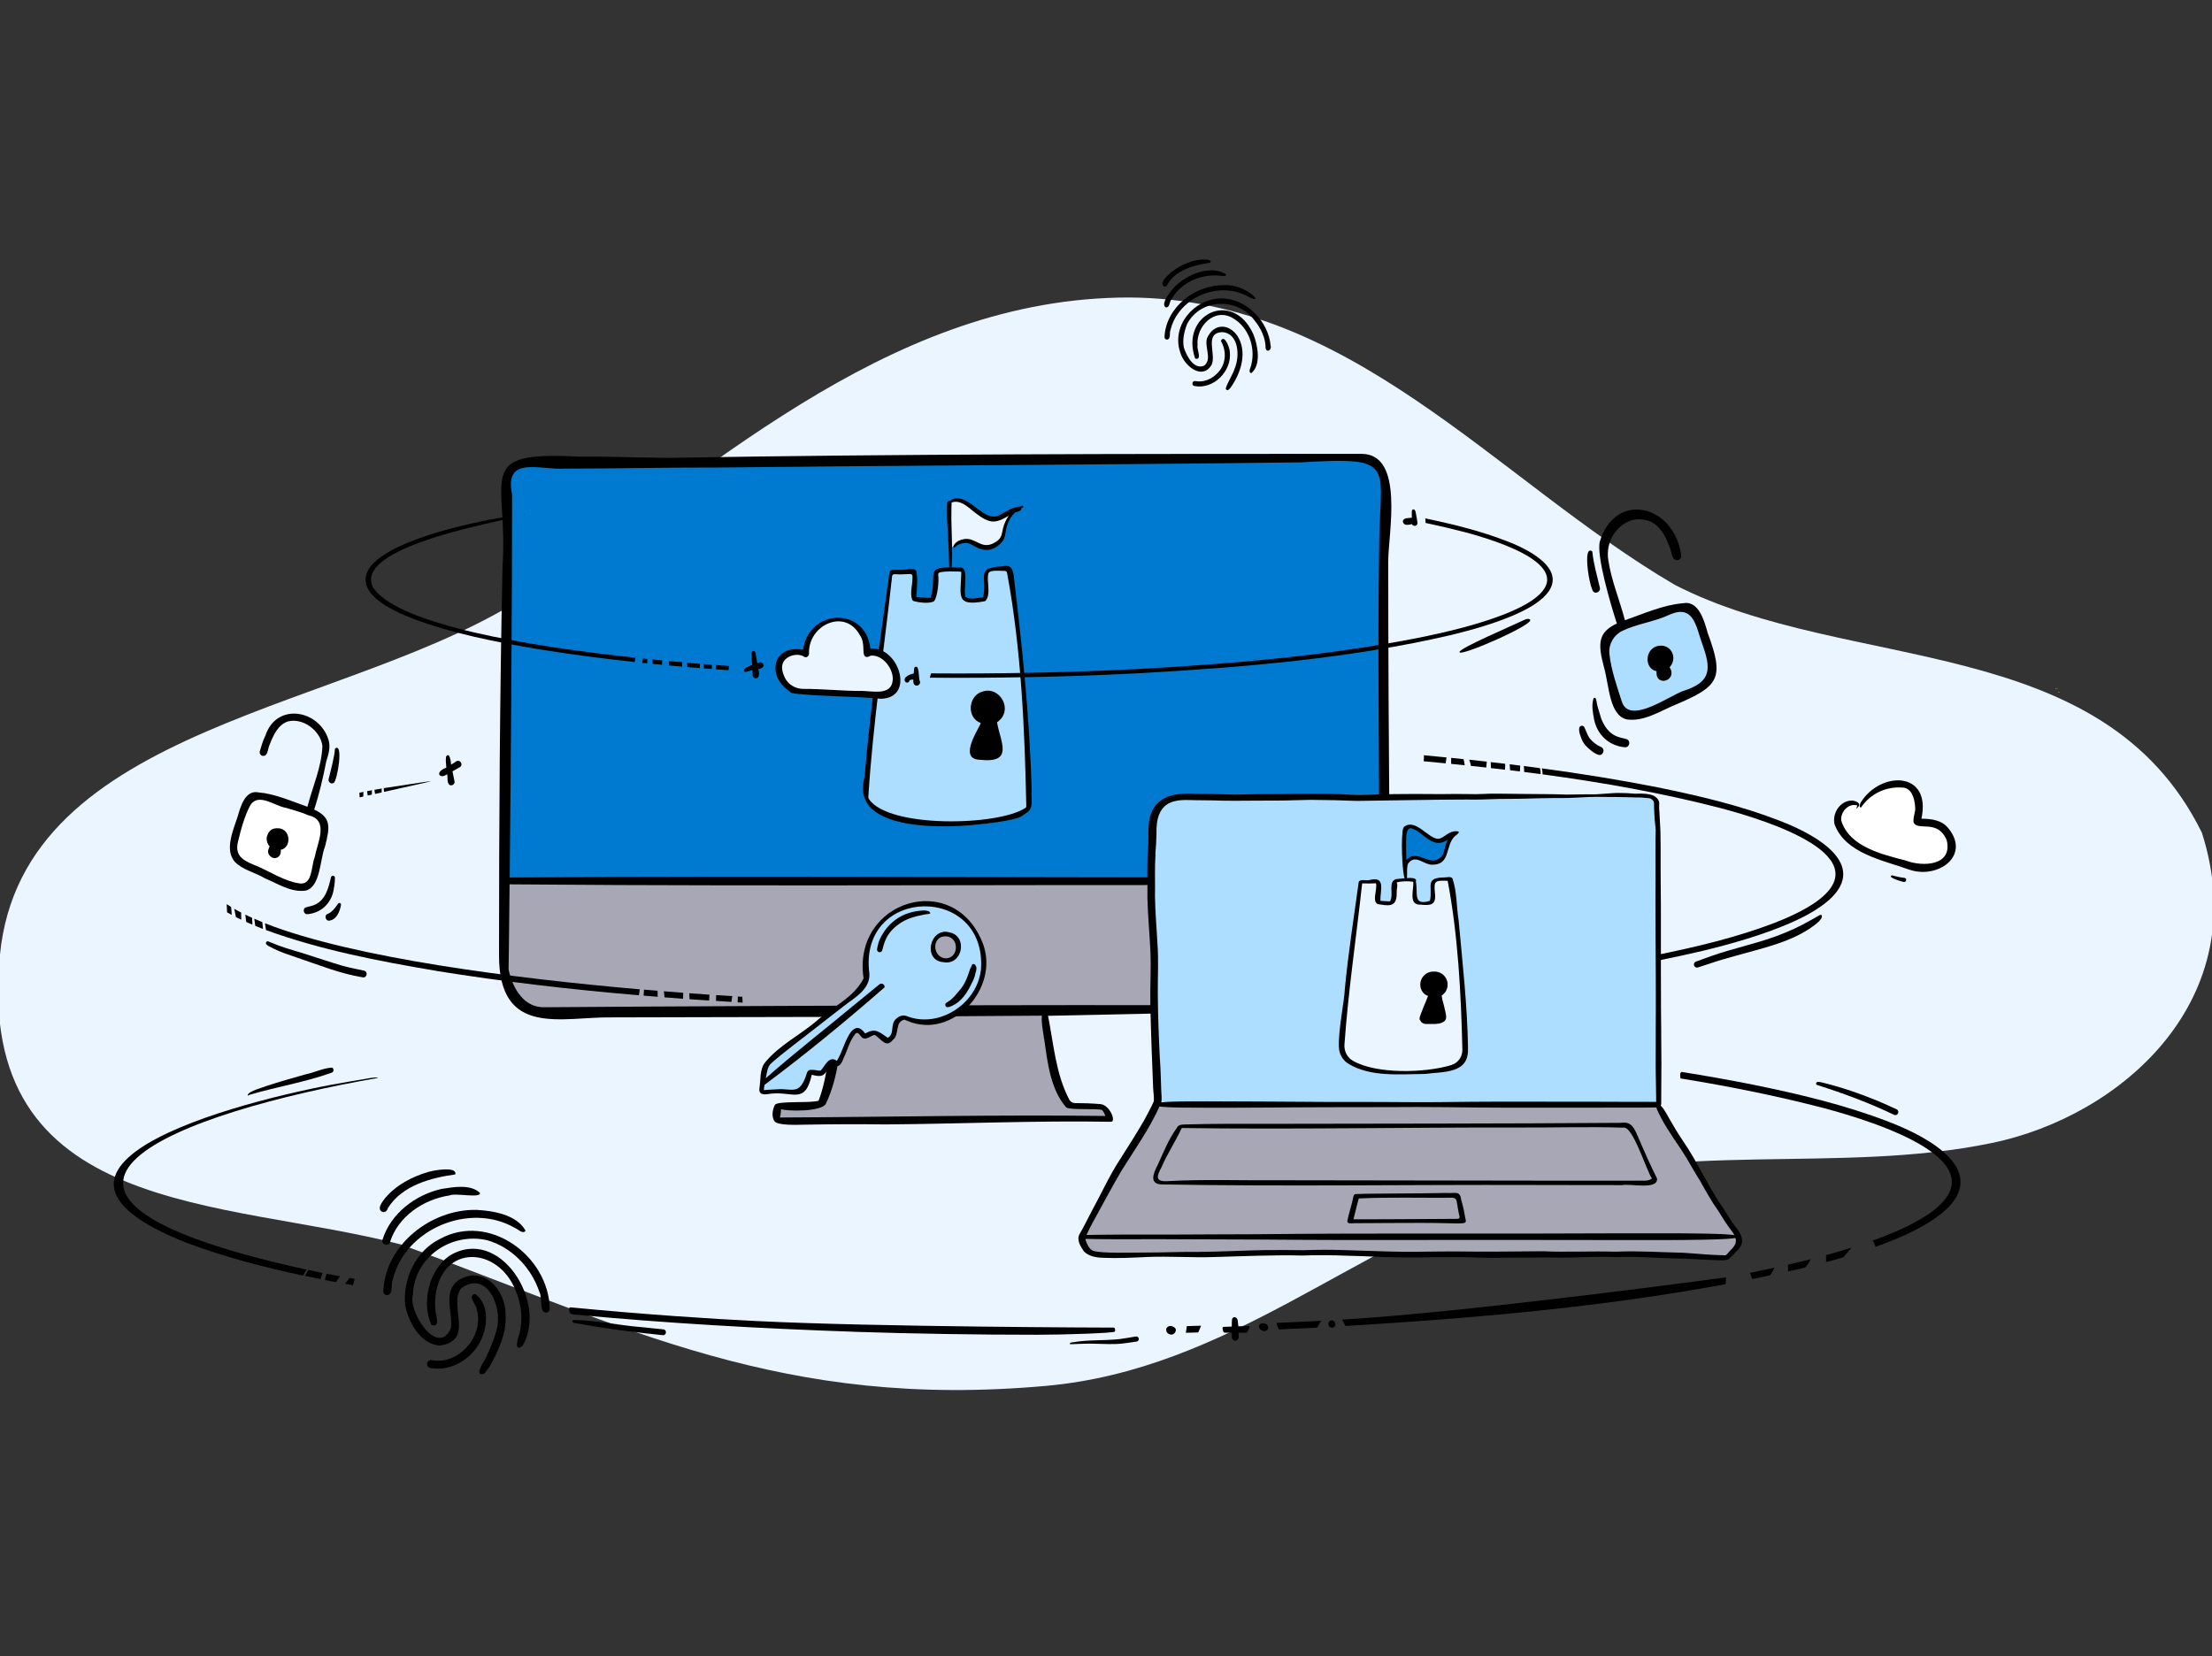 <?xml version="1.0" encoding="UTF-8"?><svg id="uuid-298513e3-a22f-451d-8311-da6ae13429c1" xmlns="http://www.w3.org/2000/svg" xmlns:xlink="http://www.w3.org/1999/xlink" viewBox="0 0 486 364"><rect x="0" y="0" width="486" height="364" fill="#333333" stroke="none"/><defs><style>.uuid-6293b7d8-ac45-413d-86b8-def72d8a9e78{fill:none;}.uuid-646aa53d-6268-4b3b-b0f3-cdb5c7bf024d{fill:#0079d0;}.uuid-09721887-a4f6-46c1-aa06-1c060b1c8548{fill:#eaf5ff;}.uuid-776f60c7-9976-4d91-823b-8aa076322325{fill:#fff;}.uuid-5ca2f582-49ac-4714-ad32-b520051f25b0{fill:#fdc82e;}.uuid-7da3b67e-6d99-4ab7-8928-7088d745439f{fill:#adddff;}.uuid-7832a0e0-1ab2-49f2-ba60-0ad28a97aa2e{fill:#a8a7b6;}.uuid-bc9ad140-10db-41df-9c68-70cf3048e6d0{clip-path:url(#uuid-37069b00-8bde-44da-acad-b6c5e5071b27);}</style><clipPath id="uuid-37069b00-8bde-44da-acad-b6c5e5071b27"><rect class="uuid-6293b7d8-ac45-413d-86b8-def72d8a9e78" width="486" height="364"/></clipPath></defs><g class="uuid-bc9ad140-10db-41df-9c68-70cf3048e6d0"><path class="uuid-09721887-a4f6-46c1-aa06-1c060b1c8548" d="m483.77,182.97c11.71,36.59-17.57,62.32-46.18,68.22-33.91,7-69.96-.88-103.46,10.56-36.01,11.23-63.91,39.16-104.25,42.8-57.91,5.23-91.71-12.73-141.69-31.04C49.27,263.33-5.58,267.67-.02,209.92c4.92-51.06,77.27-53.57,116.05-79.27,38.79-25.72,77.72-64.1,129.7-65.25,50.54-1.12,82.63,39.97,122.32,63.17,38.07,19.5,93.83,10.01,115.72,54.4h0Z"/><path class="uuid-646aa53d-6268-4b3b-b0f3-cdb5c7bf024d" d="m304.36,115.05c.47,20.75-.46,78.46-.46,78.46-59.25.73-192.48.23-192.48.23,1.21-27.05.16-58.99.27-88.02,0-1.73,2.72-4.43,4.44-4.43,3.48,0,143.73-.68,183.36-.59,5.38.01,4.75,9.54,4.86,14.35Z"/><path class="uuid-7832a0e0-1ab2-49f2-ba60-0ad28a97aa2e" d="m184.44,223.82c-.17-.02-.1.07-.03.17.01-.05.02-.11.03-.17Zm32.49-1.95c7.71-.12-13.41-.31-25.43-.3-.68,0-.72,1.03-.03,1.07,7.9.41,17.63-1.38,25.41-.77h.05Zm87.15-27.91c.24.03.43.21.46.46,1.08,8.01.14,24.99-1.99,25.47-19.56,4.43-56.69,1.97-72.21,2.24-.32,0-.56.3-.52.62.49,3.12,1.82,16.75,5.17,19.84.98.9,4.3.89,7.32.84.98-.02,2,2.63.68,2.61-16.09-.28-36.89,0-53.89,0-4.76,0-24.79,1.55-16.93-2.66.04-.02.09-.04.13-.05,3.34-.85,9.19,1.57,9.83-3.46,0-.03.01-.07.03-.11,2.41-6.53,2.3-14.74,1.82-17.24-.05-.26-.28-.45-.55-.44-7.03.34-55.56.81-65.62.49-.15,0-6.13-4.21-6.13-4.37-.31-26.61-1.19-24.28-.26-24.45.02,0,184.16-.76,192.65.22h0Z"/><path d="m143.23,100.6c-.07,0-.15-.02-.22-.04-.01,0-.03,0-.04-.01.52,0,1.04.01,1.56.02-.34,0-.67,0-1,.02-.07,0-.14.01-.2.01-.03,0-.06,0-.09,0Z"/><path d="m140.54,100.51c.48,0,.97.02,1.45.03-.07,0-.14,0-.21,0-.14,0-.29,0-.43.02-.12,0-.24.02-.36.02-.16,0-.31-.02-.45-.07h0Z"/><path d="m206.54,212.32c-.39-.05-.77-.18-1.13-.33-.75-.31-1.37-.84-1.84-1.49-.24-.32-.44-.68-.57-1.06-.15-.43-.24-.88-.26-1.34-.02-.48.06-.97.22-1.43.17-.51.42-.99.77-1.41.66-.77,1.55-1.33,2.55-1.53.96-.19,1.99-.08,2.88.33.83.38,1.5,1.05,1.93,1.86.25.48.42,1,.5,1.54.08.53.04,1.09-.08,1.61-.11.49-.31.96-.59,1.38-.25.37-.55.68-.9.95-.24.18-.5.32-.77.43-.1.04-.2.08-.3.11-.33.15-.67.25-1.03.32-.27.05-.54.08-.81.08-.18,0-.36-.01-.55-.04h0Zm1.04-.95c.12-.01.24-.03.36-.05.15-.04.3-.08.45-.13.05-.02.11-.04.16-.06.05-.03.11-.07.16-.1.13-.09.25-.18.36-.28.12-.11.23-.22.34-.34.12-.14.24-.29.35-.45.08-.13.16-.26.24-.39.06-.13.12-.26.17-.39.04-.13.08-.27.11-.4.03-.14.04-.29.06-.43,0-.13,0-.26,0-.39-.01-.15-.03-.3-.06-.46-.03-.11-.06-.22-.09-.33-.04-.12-.09-.24-.15-.36-.06-.12-.13-.23-.2-.34-.07-.1-.15-.2-.23-.3-.08-.09-.17-.18-.26-.27-.12-.11-.25-.21-.38-.3-.13-.09-.27-.16-.41-.24-.13-.06-.26-.12-.4-.17-.12-.04-.23-.07-.34-.1-.13-.02-.25-.04-.38-.05-.11,0-.22,0-.34,0-.12.01-.24.03-.36.05-.13.03-.26.07-.39.11-.13.05-.25.1-.37.16-.12.06-.23.13-.34.2-.1.07-.2.15-.29.23-.09.08-.18.17-.27.26-.09.1-.17.2-.24.31-.09.13-.17.26-.24.4-.07.14-.13.28-.18.42-.03.09-.06.19-.08.29-.04.21-.07.43-.08.64,0,.12,0,.25,0,.37.01.14.03.28.06.42.03.16.08.32.13.48.04.11.09.22.14.33.05.1.11.2.17.3.07.1.14.2.22.29.09.1.2.2.3.3.11.1.24.19.36.28.11.07.22.14.34.2.1.05.2.09.31.13.13.04.25.07.38.1.17.03.33.06.5.07.15,0,.29.01.44,0h0Z"/><path class="uuid-09721887-a4f6-46c1-aa06-1c060b1c8548" d="m209.04,120.41c-2.57-22.41,4.9-1.2,13.31-8.05-1.97,3.73-2.25,6.33-3.46,7.23-3.09,2.31-6.49-2.79-9.85.82h0Z"/><path class="uuid-7da3b67e-6d99-4ab7-8928-7088d745439f" d="m225.97,174.62c3.54,9.77-36.46,8.19-35.63-.24.43-4.32,4.44-39.18,5.71-48.62l4.87.13c.25,1.27-.36,4.53-.21,5.85,0,0,4.16.47,4.41-.3.64-1.95.82-5.92.82-5.92,3.02-.86,5.35.04,5.35.04l.28,5.71c.8,1.08,3.29.83,5.09-.04l.23-5.76,4.82-.5c.92,4.55,4.33,38.79,4.26,49.64h0Z"/><path d="m224.8,111.28c-.05-.12-.19-.18-.32-.13-.15.06-.3.13-.45.21-.07-.03-.15-.04-.25-.03-3.85.66-4.41,4.02-8.51.82-1.6-1.05-3.08-2.7-5.14-2.63-.51.01-1.04.2-1.39.59-.3-.1-.67.12-.66.48-.09,2.47.07,4.94.22,7.41.1,1.8.17,3.6.22,5.4.05.6-.04,1.25.17,1.82.48.4.4-.82.44-1.09.03-.61.04-1.22.05-1.84.04-2.73-.12-5.46-.16-8.2,0-.88,0-1.76.02-2.64-.03-.31.1-.69.02-.99.61-.29,1.3-.24,1.93-.01,1.06.35,1.88,1.14,2.75,1.82,1.09.84,2.19,1.75,3.51,2.18,1.58.52,3.02-.33,4.37-1.1-.58.82-1,1.78-1.24,2.74-.38,1.77-.37,2.35-2.07,3.28-2.76,1.42-4.02-1.32-6.46-.91-.8.13-1.65.47-2.15,1.15-.1.15-.2.31-.22.49-.03.17.19.29.32.18.43-.49,1.01-.76,1.64-.88.5-.09,1.03-.14,1.51.06.76.26,1.39.78,2.13,1.07.54.21,1.11.3,1.69.33,1.36.01,2.59-.84,3.45-1.83.63-.79.66-1.86.85-2.81.19-.9.55-1.77,1.05-2.55.26-.39.57-.73.92-1.04.31-.12.63-.23.97-.33.28-.08.38-.33.35-.55.11-.06.22-.11.33-.16.12-.06.18-.19.13-.32h0Z"/><path d="m221.9,126.06c-.28-.07-.35-.39-.5-.6-.39-.47.45-.85.56-.15.07-.03.14.05.07.1,0,.16.08.31.1.46,0,.12-.12.22-.24.19h0Z"/><path d="m226.67,173.86c-.4-15.77-2.07-31.5-3.92-47.17-.29-1.78-.61-2.67-2.61-2.23-6.01.31-3.13,2.38-4.12,6.76-.07,0-.13.03-.19.08-1.15.05-2.85.63-3.78-.22-.2-1.8.21-3.45-.03-5.25-.11-1.19-.99-1.18-1.5-1.12-7.79-.31-4.47,1.17-6.03,6.65-1.06.03-2.11-.09-3.16-.16.09-1.8.36-3.81.02-5.62-.4-.94-2.03-.36-2.85-.39-.71.23-2.99-.35-3.06.61-2.09,14.92-4.22,29.85-5.47,44.88-4.02,14.08,24.77,11.18,32.54,9.37,2.15-.5,2.02-.81,3.06-1.45,1.67-1.03.93-3.19,1.09-4.75h0Zm-1.39,3.7c-6.03,3.97-30.08,4.46-34.37-1.96-.1-.15-.14-.33-.13-.51,1.03-16.22,3.47-32.33,5.22-48.47.03-.27.26-.46.53-.44,1.15.08,2.28.02,3.43-.04.27-.01.5.19.52.46.1,1.71-.66,3.62-.04,5.22.05.14.18.24.32.28,1.18.33,3.23.56,4.3.12.07-.03.13-.07.18-.13.74-.93,1.1-4.3.89-5.77-.04-.26.14-.5.39-.55,1.4-.29,2.95-.18,4.37-.16.08,0,.15.02.22.06.03.02.07.03.1.04-.08,5.18-1.43,7.62,5.08,6.43.12-.02.24-.09.31-.18,1.18-1.6.12-4.09.55-5.93.24-.85,2.45-.56,3.61-.57.24,0,.46.17.5.41,3.12,16.79,3.87,34.21,4.23,51.28,0,.17-.07.33-.21.42h0Z"/><path class="uuid-5ca2f582-49ac-4714-ad32-b520051f25b0" d="m451.61,151.33s.04-.08.08-.08.08.04.08.08-.04.08-.08.08-.08-.04-.08-.08Z"/><path class="uuid-5ca2f582-49ac-4714-ad32-b520051f25b0" d="m452.16,152.1s.03-.07.07-.07.07.03.07.07-.03.07-.07.07-.07-.03-.07-.07Z"/><path class="uuid-5ca2f582-49ac-4714-ad32-b520051f25b0" d="m451.9,151.33s.04-.08.08-.08.08.04.08.08-.04.08-.08.08-.08-.04-.08-.08Z"/><path class="uuid-5ca2f582-49ac-4714-ad32-b520051f25b0" d="m452.44,152.1s.03-.07.07-.07.07.03.07.07-.03.07-.07.07-.07-.03-.07-.07Z"/><path d="m162.07,220.26c.02-.32.03-.65.04-.96,0-.1,0-.21,0-.31.33.02.66.04.98.06.03.43.05.86.08,1.29-.37-.02-.75-.04-1.12-.07Z"/><path d="m157.31,219.97c.01-.43.02-.86.03-1.29,1.23.08,2.41.15,3.54.22-.05.43-.1.85-.16,1.27-1.13-.07-2.27-.14-3.4-.21h0Z"/><path d="m151.49,219.58v-.04c0-.42-.02-.85-.04-1.27,1.53.11,3.01.22,4.43.32-.03.43-.06.86-.09,1.28-1.43-.1-2.87-.19-4.3-.29h0Z"/><path d="m146,219.17c-.05-.44-.1-.88-.14-1.33,1.45.11,2.87.22,4.25.33-.01.42-.02.83-.04,1.25,0,.02,0,.04,0,.06-1.36-.1-2.71-.2-4.06-.31Z"/><path d="m141.4,218.8c.04-.31.07-.62.08-.93,0-.13,0-.26.01-.39,1.01.09,2,.17,2.98.25,0,.44.02.88.03,1.32-1.04-.08-2.07-.17-3.11-.25h0Z"/><path d="m95.85,213.35c-12.75-2.15-25.56-4.63-37.4-8.96-.1-.49-.16-.99-.22-1.49,19.55,7.69,55.29,12.16,82.33,14.51-.04.44-.11.88-.2,1.31-14.93-1.27-29.79-2.99-44.51-5.36h0Z"/><path d="m57.61,204.07c-.5-.19-1.01-.4-1.53-.61-.05-.35-.09-.7-.14-1.05-.02-.17-.05-.34-.07-.51.57.25,1.16.5,1.76.74.04.46.08.93.14,1.4,0,.03,0,.06.01.09-.06-.02-.11-.04-.17-.06Z"/><path d="m54.1,202.62c-.06-.44-.12-.89-.17-1.33-.01-.1-.02-.2-.03-.29.48.23.97.47,1.49.7v.03c.02.34.03.68.05,1.02,0,.15,0,.3.01.45-.44-.19-.89-.38-1.34-.59h0Z"/><path d="m51.83,201.54c-.08-.43-.16-.86-.25-1.29-.04-.18-.08-.35-.12-.53.48.28.99.55,1.52.82.01.38.02.76.02,1.14v.43c-.39-.18-.78-.38-1.17-.57Z"/><path d="m49.89,200.48c-.03-.58-.06-1.16-.08-1.75,0,0,0-.02,0-.03.31.21.64.41.97.61.02.18.04.37.06.56.03.38.05.76.07,1.14v.05c-.35-.19-.69-.38-1.03-.58h0Z"/><path d="m78.96,174.21c.3-.06.59-.12.89-.18,0,.34-.02.68-.04,1.02-.25.06-.51.12-.79.18-.02-.34-.04-.69-.06-1.03h0Z"/><path d="m80.75,174.53c-.03-.22-.06-.44-.1-.66.36-.07.73-.14,1.08-.21,0,.32-.02.64-.03.96-.3.07-.61.13-.91.2-.01-.1-.02-.2-.04-.29Z"/><path d="m82.4,174.39s0,.03,0,.05v-.05s-.01,0-.01,0c-.05-.27-.09-.55-.13-.82.54-.1,1.08-.2,1.6-.29,0,.29,0,.57,0,.86-.48.11-.96.22-1.44.33v-.07s-.01,0-.01,0Z"/><path d="m84.34,173.64c-.01-.15-.02-.29-.03-.44,14.64-2.2,12.81-2.08.07.82-.01-.12-.02-.25-.04-.38Z"/><path d="m171.55,219.67s0,0,0-.01c0,.01.01.03.02.04,0,0-.01-.02-.02-.03h0Z"/><path d="m171.48,219.55s.02.04.03.05c-.01-.02-.02-.03-.03-.05Z"/><path d="m327.78,216.51c-.04-.43-.34-.85-.73-1.02,1.53-.18,3.06-.35,4.59-.54.02.18.03.36.04.54.01.24,0,.48,0,.73,0,.02,0,.04,0,.07-1.3.16-2.6.31-3.9.46,0-.07,0-.15,0-.22h0Z"/><path d="m333.37,216.03c-.02-.29-.05-.58-.09-.87-.02-.13-.04-.27-.07-.4,1.63-.2,3.26-.41,4.89-.64-.02.21-.04.41-.05.61-.02.25-.04.49-.05.74-1.54.21-3.08.41-4.62.6,0-.01,0-.03,0-.04h0Z"/><path d="m339.19,214.56c0-.2,0-.4-.01-.59,1.62-.22,3.23-.45,4.84-.69,0,.11,0,.22-.01.33-.02.34-.04.68-.06,1.02-1.57.23-3.14.45-4.72.67-.02-.25-.03-.49-.04-.74Z"/><path d="m345.4,213.07c2.05-.31,4.09-.63,6.14-.97.01.14.02.29.03.43v-.04c.01.31.03.62.04.93-2.03.34-4.06.66-6.1.97-.05-.44-.08-.88-.11-1.32h0Z"/><path d="m352.63,211.93c3.66-.61,7.3-1.27,10.93-1.98,9.05-1.83,17.97-3.94,26.35-7.15,3.1-1.21,6.2-2.64,8.79-4.39,14.81-10.16-10.16-18.02-20.5-20.78-12.83-3.33-25.98-5.67-39.28-7.46v-.13c0-.09-.01-.18-.02-.27-.01-.15-.03-.3-.05-.45-.02-.12-.04-.23-.07-.35-.01-.04-.02-.08-.03-.12,8.54,1.15,17.03,2.51,25.43,4.17,9.13,1.86,18.23,4.01,26.7,7.29,8.53,3.25,19.5,9.67,11.08,17.38-2.46,2.19-5.59,3.84-8.84,5.25-6.02,2.58-12.51,4.43-19.06,6.03-7.02,1.63-14.12,3.04-21.27,4.25-.05-.43-.1-.87-.16-1.3h0Z"/><path d="m334.88,169.65c-.02-.43-.03-.88-.08-1.31,1.17.14,2.38.32,3.52.46.07.14.09.3.12.46,0,0,0-.02,0-.03.02.16.04.31.05.47v-.03.27-.03c0,.07,0,.13,0,.2-1.19-.16-2.39-.31-3.59-.46h0Z"/><path d="m331.79,169.27c-.03-.44-.07-.88-.1-1.31.77.09,1.54.19,2.31.28.01.43-.02.86-.07,1.29-.71-.09-1.43-.18-2.14-.26h0Z"/><path d="m327.58,168.79c-.02-.44-.04-.88-.05-1.31,1.06.12,2.12.24,3.18.37,0,.43-.02.87-.04,1.3-1.03-.12-2.06-.24-3.08-.35Z"/><path d="m323.19,168.31c-.09-.46-.23-.91-.38-1.36,1.28.14,2.57.28,3.85.42-.04.43-.07.87-.11,1.3-1.12-.12-2.24-.24-3.36-.36Z"/><path d="m318.84,167.87c-.02-.44-.02-.88,0-1.32.91.09,1.82.18,2.72.28.11.44.19.89.25,1.34-.99-.1-1.98-.2-2.97-.3h0Z"/><path d="m312.8,167.29c0-.43.12-.89.03-1.32,1.67.16,3.33.31,4.99.48-.09.43-.14.87-.17,1.3-1.62-.16-3.23-.31-4.85-.46Z"/><path d="m204.29,148.91c.09-.29.18-.57.26-.86,0-.02.01-.05.02-.07,15.14.12,30.28-.2,45.39-.96,20.6-1.12,41.31-2.89,61.35-6.79,6.52-1.32,12.95-2.84,18.99-5.15,2.24-.87,4.47-1.9,6.33-3.16,10.67-7.32-7.32-12.98-14.77-14.97-2.86-.74-5.74-1.42-8.64-2.03,0-.21-.01-.41-.03-.62-.01-.12-.03-.25-.05-.38,6.11,1.27,12.18,2.77,17.85,4.97,6.15,2.34,14.05,6.97,7.98,12.52-1.77,1.58-4.03,2.77-6.37,3.78-4.34,1.86-9.02,3.19-13.73,4.35-22.14,5.15-45.29,7.08-68.27,8.39-13.23.69-26.49,1.02-39.75,1.02-2.19,0-4.37,0-6.56-.03h0Z"/><path d="m201.28,148.88c-.15-.32-.32-.63-.49-.94.25,0,.5,0,.75,0-.05.2-.11.4-.17.6-.03.11-.06.22-.09.32h0Z"/><path d="m160.18,146.35c-.95-.07-1.92-.14-2.93-.21.03.31.05.63.07.95.91.07,1.83.13,2.74.19,0-.05.01-.11.02-.16,0,.04-.01.08-.01.12.04-.29.08-.59.12-.88Z"/><path d="m154.63,145.93c0,.32.01.63.02.95.59.05,1.17.09,1.76.13,0-.31,0-.63,0-.94-.59-.05-1.18-.09-1.78-.14h0Z"/><path d="m151.02,146.59c.91.08,1.82.15,2.73.22.01-.23.03-.46.04-.69,0-.08,0-.17.01-.25-.93-.07-1.89-.15-2.86-.24.03.32.06.64.08.96Z"/><path d="m149.88,145.53c-.95-.08-1.91-.17-2.88-.26v.97c.96.09,1.92.17,2.88.26,0-.27,0-.53,0-.79,0-.06,0-.11,0-.17h0Z"/><path d="m143.4,145.89c.69.07,1.38.14,2.07.2,0-.15,0-.3.01-.45,0-.17,0-.34.01-.51-.71-.07-1.42-.14-2.14-.21.02.32.03.65.05.97Z"/><path d="m141.09,145.65c.37.04.74.08,1.11.12,0-.05,0-.09,0-.14.01-.27.02-.55.04-.82-.33-.04-.66-.07-.99-.1-.05.32-.11.63-.16.95h0Z"/><path d="m82.16,129.41c-4.73-7.64,18.2-12.81,25.16-14.45,1.38-.29,2.74-.61,4.11-.93.01-.17.03-.34.05-.51-9.62,1.53-26.97,5.63-30.53,11.65-2.86,5.17,4.77,8.86,9.88,10.83,8.7,3.26,18.15,5.1,27.56,6.68,6.98,1.12,14,2.05,21.06,2.81.07-.31.13-.63.19-.95-23.81-2.55-51.5-7.21-57.47-15.13h0Z"/><path d="m115.11,113.04s.08.08.12.13c-.03,0-.06.01-.1.02,0-.05-.02-.1-.03-.15Z"/><path d="m187.65,292.66c-20.65-.71-41.33-1.86-61.87-3.82-.36-.04-.64-.32-.68-.68-.01-.15-.04-.31-.07-.46-.05-.22.13-.42.34-.4,16.86,1.63,31.72,2.57,40.48,2.99,26.26,1.34,78.79,1.46,78.92,1.46s.38.55.15.88c-.23.32-10.86.69-16.98.69-13.44,0-26.87-.22-40.3-.65h0Z"/><path d="m103.38,285.35v-.02h0v-.04s0,.04,0,.06h0s0,0,0,0Z"/><path d="m103.38,285.26s0-.02,0-.03c0,.02,0,.04,0,.05v-.02h0Z"/><path d="m75.81,282.12c.32-.43.64-.85.97-1.28.39.07.78.14,1.17.21,0,.03-.02.05-.02.08-.13.43-.26.87-.39,1.3-.58-.1-1.15-.21-1.72-.31h0Z"/><path d="m71.37,281.29c.13-.46.26-.92.38-1.38.98.19,1.97.38,2.96.56-.31.43-.62.86-.93,1.28-.81-.15-1.61-.31-2.41-.46h0Z"/><path d="m67.01,280.4c.13-.25.26-.5.4-.74.12-.19.24-.38.36-.57,1.02.21,2.05.42,3.09.63-.14.46-.28.92-.44,1.37-1.14-.23-2.28-.46-3.42-.7h0Z"/><path d="m41.14,273.17c-44.88-17.63,15.98-32.31,35.81-35.52,3.62-.59,5.65-1.07,6.15-.78-42.94,7.47-93.03,25.2-15.75,42.14-.26.43-.52.86-.73,1.31-8.74-1.85-17.32-4.1-25.49-7.16h0Z"/><path d="m260.69,291.83c.02-.14.04-.27.07-.41,1.04-.03,2.08-.06,3.13-.09-.19.5-.4.99-.63,1.48-.91.03-1.82.05-2.72.08.05-.35.11-.7.16-1.05h0Z"/><path d="m268.73,292.53c-.04-.22-.09-.44-.13-.66-.03-.14.08-.27.22-.28,1.83-.06,3.65-.13,5.48-.2.17,0,.29.17.22.33-.15.34-.31.68-.47,1.01-.04.08-.12.13-.2.13-1.32.05-3.83.05-4.73,0-.19,0-.35-.15-.38-.34h0Z"/><path d="m280.7,291.5c-.08-.2-.14-.41-.21-.61-.02-.05-.04-.11-.06-.17,2.79-.12,5.57-.25,8.36-.39.49-.03.97-.05,1.45-.08-.26.5-.53,1.01-.82,1.5-2.81.14-5.63.28-8.44.4-.09-.22-.18-.43-.27-.65h0Z"/><path d="m294.92,289.99c27.12-1.59,80.66-8.78,84.15-9.26.1-.01.17.06.17.16-.02.39-.06.77-.1,1.16-.01.09-.08.17-.18.18-27.3,5.07-55.38,7.47-83.35,9.16-.24-.46-.47-.93-.7-1.4Z"/><path d="m384.67,280.24c-.06-.18-.11-.36-.17-.53,1.79-.36,3.59-.74,5.37-1.13-.11.24-.24.47-.36.71-.15.27-.31.53-.49.78-.05.07-.11.14-.16.2-1.3.27-2.59.54-3.89.8-.1-.28-.2-.55-.3-.83Z"/><path d="m392.86,279.09c-.01-.36,0-.71,0-1.07,0-.04,0-.08.02-.11,1.67-.38,3.33-.78,4.98-1.2-.17.31-.36.62-.55.93-.21.3-.43.6-.67.88,0,0-.01.02-.02.02-.19.05-.39.1-.58.14-1.05.24-2.1.48-3.16.72-.01-.1-.02-.2-.03-.3h0Z"/><path d="m401.2,276.14v.02c0-.11,0-.22,0-.33,1.88-.52,3.75-1.06,5.6-1.64-.48.57-.96,1.13-1.44,1.7-.12.14-.25.28-.37.41-1.25.37-2.51.72-3.77,1.05-.02-.4-.02-.81-.02-1.21h0Z"/><path d="m411.94,273.63c-.05-.14-.09-.28-.15-.42-.06-.13-.13-.26-.21-.38-.05-.07-.1-.14-.16-.2.81-.29,1.61-.59,2.42-.89,3.48-1.36,6.95-2.96,9.86-4.92,16.61-11.4-11.4-20.21-22.99-23.31-10.33-2.69-20.86-4.8-31.49-6.52,0,0,0,0,0-.01-.05-.33-.08-.65-.07-.98,0-.01,0-.03,0-.04,0-.01,0-.02.01-.04.02-.04.04-.09.07-.13,0,0,0-.01.01-.02.02-.02.03-.03.05-.05.06-.05.12-.1.18-.16,5.2.83,10.38,1.75,15.52,2.77,10.24,2.08,20.45,4.5,29.95,8.18,9.57,3.65,21.87,10.85,12.42,19.49-2.76,2.45-6.27,4.3-9.91,5.89-1.76.76-3.56,1.46-5.38,2.11-.03-.13-.06-.26-.1-.39h0Z"/><path d="m104.57,296.33c2.47-3.22,3.46-9.23-.11-11.95-1.99.16.28,2.42.32,3.46,1.6,5.77-4.03,12.22-9.95,11.06-1.1-.21-1.41,1.52-.3,1.71,3.82.75,7.79-1.19,10.05-4.28Z"/><path d="m106.43,301.82c.46-.46.78-1.06,1.19-1.57,1.94-3.51,3.79-7.48,3.44-11.59-.05-5.4-5-10.67-10.32-7.33-3.5,2.48-1.27,7-1.64,10.45-2.79,6.67-9.49-3.38-8.38-7.28.33-8.32,8.46-13.74,16.29-11.96,5.45,1.53,9.76,6.1,11.52,11.43.64,1.14-.04,4.37,1.36,4.49.47.02.88-.36.9-.84-.24-11.66-13.38-21.24-24.12-15.36-5.33,2.61-8.18,8.76-7.66,14.55.78,3.81,3.34,8.6,7.63,8.89,7.78-1.11,1.78-8.85,4.69-12.59,5.69-4.08,9.08,4.14,7.84,8.9-.58,2.4-1.63,4.64-2.66,6.87-.58.74-2.3,3.89-.07,2.95h0Z"/><path d="m120,287.64s-.09-.05-.14-.02c-.04.03-.06.09-.02.14.03.04.09.05.14.02.04-.03.06-.09.02-.14Z"/><path d="m114.75,295.84c5.79-9.47-4.98-26.72-16.06-19.84-4.5,3.18-6.1,10.28-3.91,15.16,1.89.67,1.14-1.64.96-2.64-.17-1.25-.2-2.52-.05-3.78,1.44-11.43,13.69-10.84,17.58-1.2,1.27,2.95,1.65,6.32.89,9.46-.31.94-1.4,4.25.59,2.82h0Z"/><path d="m115.46,270.42c-1.97-3.48-7.05-4.35-10.79-4.54-9.87-.19-19.97,7.57-20.46,17.84-.02.47.36.89.83.9,1.5-.18.75-2.38,1.26-3.41,2.67-11.19,16.93-17.06,26.76-11.4-.03-.02,0,0-.08-.04.7.22,1.97,1.63,2.49.65h0Z"/><path d="m105.45,262.15c-2.1-1.99-5.82-1.28-8.46-.87-5.73,1.3-11.15,5.38-12.95,11.15-.34,1.07,1.33,1.6,1.65.52,1.79-5.67,7.39-9.39,13.05-10.24,1.32-.63,6.92.7,6.7-.55h0Z"/><path d="m100.02,258.09c.51-1.88-4.84-.88-5.87-.56-3.6,1.03-7.14,2.9-9.58,5.81-.53.77-1.85,2.24-.63,2.95.67.29,1.15-.28,1.33-.88,3.14-4.93,9.37-6.57,14.75-7.32Z"/><path d="m278.68,76.56s-.06-.03-.09-.01c-.03.02-.03.06-.01.09s.06.03.09.01c.03-.02.04-.06.01-.09Z"/><path d="m270.2,77.3c.02-.76-1.18-3.97-1.96-2.4,1.31,2.28,1.17,5.2-.77,7.12-1.22,1.29-3.07,2.08-4.85,1.72-.7-.13-.9.97-.19,1.09,4.21.83,8.29-3.33,7.77-7.53h0Z"/><path d="m279.17,75.96c-.48-5.39-5.42-10.47-10.91-10.38-5.98.1-10.97,6.03-8.93,11.91.78,2.79,4.74,6.2,6.85,2.72,1.16-2.3-1.73-6.99,2.32-7.22,3.7.18,3.93,5.31,2.78,7.97-.49,1.55-1.52,2.9-1.98,4.43.41.99,1.18-.38,1.48-.8,6.33-9.94-2.59-16.67-5.56-10.33-.68,1.96,1.19,4.61-.64,6.09-2.31.97-3.85-2.12-4.46-3.92-.38-1.74.08-3.61.7-5.23,3.01-5.71,11.07-5.82,14.8-.8,1.41,1.71,2.44,3.84,2.45,6.09.21,1.15,1.43.39,1.09-.54h0Z"/><path d="m275.33,73.35c-4.56-9.91-16.15-4.17-12.73,5.46,1.62.39.3-2.05.52-2.88-.4-4.2,3.75-8.47,7.81-5.98,3.37,1.94,4.92,6.32,4.03,10.04-.05.65-.86,1.71-.06,2.03,2.28-1.82,1.45-6.24.43-8.67h0Z"/><path d="m261,66.58c3.66-3.01,9.1-3.74,13.25-1.39-.02-.01,0,0-.05-.03,4.17,2.22-.46-2.87-5.3-2.48-6.29-.12-12.74,4.83-13.05,11.38-.01.3.23.56.53.58.96-.11.48-1.52.81-2.18.55-2.34,1.97-4.38,3.81-5.88h0Z"/><path d="m256.11,67.54c.91.16.81-1.2,1.25-1.72.61-1.13,1.4-2.02,2.37-2.82,2.42-1.98,5.63-2.78,8.7-2.37.32.03.99.16.97-.34-3.46-2.2-8.63.05-11.34,2.74-.71.8-3.17,3.67-1.95,4.51h0Z"/><path d="m256.41,62.66c1.82-3.38,6.05-4.44,9.53-4.95.35-.5-.52-.61-.85-.66-2.78-.19-5.54,1.08-7.72,2.74-.7.7-2.69,2.16-1.69,3.15.27.12.62,0,.73-.28h0Z"/><path class="uuid-776f60c7-9976-4d91-823b-8aa076322325" d="m428.53,185.64c.68,10-21.27,1.92-24.11-3.18-1.76-2.05,1.29-7.67,4.08-5.52,4.25-4.6,14.12-7.89,13.03,1.83-.19.85-.58,1.98.7,2.05,3.09-.66,5.76,1.55,6.3,4.82Z"/><path class="uuid-7da3b67e-6d99-4ab7-8928-7088d745439f" d="m376.17,147.15c-.98,5.02-16.67,10.96-18.45,9.81-2.14-1.39-3.39-7.08-4.9-15.16-.79-4.23,12.84-7.67,17.74-8.07,2.85-.23,6.21,10.3,5.61,13.43h0Z"/><path class="uuid-09721887-a4f6-46c1-aa06-1c060b1c8548" d="m193.22,143.91c2.3.34,4.49,4.35,2.84,7.58-1.37,2.67-22.07,1.24-23.03-.72-2.94-2.64-2.45-7.73,3.57-7.28,1.45-2.04,2.71-8.32,7.72-7.39,7.31.93,4.15,8.33,8.9,7.81Z"/><path class="uuid-776f60c7-9976-4d91-823b-8aa076322325" d="m70.26,180.91c1.62,2.65-.23,8.51-1.57,11.59-3.26,6.09-13-2.04-15.69-4.1-3.08-1.99,1.46-9.88,2.61-12.94-.28-1.79,14.04,3.68,14.65,5.44h0Z"/><path d="m366.82,146.64c1.81-1.91.48-5.04-2.25-4.74-3.14.34-3.51,4.99-.6,5.61-.33,3.62,4.76,2.07,2.86-.87Z"/><path d="m375.14,138.88c-.72-2.54-1.97-7.01-5.38-6.31-4.35.35-8.61,2.3-12.75,3.73-1.15-4.45-3.01-8.79-3.67-13.34-.52-3.55,1.37-7.1,4.68-8.46,1.25-.52,2.61-.44,3.91-.14.13.03.25.07.37.11,2.45.95,3.61,3.38,4.51,5.69.54.95.34,3.17,1.89,2.92.51-.14.81-.68.67-1.19-1.65-11.07-14.42-14-17.84-2.98-.91,2.93,2.39,14.04,3.71,18.11-4.07,1.91-4.27,4.31-2.81,9.66,1.15,4.18,1.15,10.54,5.03,11.42,3.79.51,7.19-1.81,10.56-3.19,9.67-4.1,10.95-5.75,7.1-16.02h0Zm-5.33,12.97c-2.96,1-11.8,7.53-13.47,2.35-.85-2.64-2.42-7.1-2.74-10.55-.2-2.09.95-4.1,2.83-5.01,3.28-1.58,7.16-2.01,10.45-3.59,5.18-2.24,5.74,2.5,7.05,6.25,2.08,5.71,2.15,8.55-4.12,10.55h0Z"/><path d="m350.2,130.12c-.94-.4-2.62-10.74-.35-8.92.25,2.68,1.05,5.3,1.65,7.92.23.75-.67,1.41-1.3,1h0Z"/><path d="m356.95,164.21c-3.44-.31-6.05-2.76-6.72-6.15-.27-1.48-.58-3.07-.13-4.54.09-.23.43-.23.52,0,.21.61.21,1.27.43,1.88.27.83.47,1.68.75,2.51.6,1.55,1.59,3.08,3.14,3.79.75.38,1.58.48,2.37.71,1.04.31.78,1.81-.24,1.81-.04,0-.08,0-.13,0h0Z"/><path d="m351.18,165.87c-.64-.2-1.19-.58-1.69-1.01-.83-.65-1.6-1.42-1.98-2.43-.3-.8-.7-1.71-.51-2.57.17-.43.78-.5,1.05-.13.43.81.68,1.74,1.2,2.51.66.82,1.55,1.51,2.51,1.92.94.39.56,1.76-.33,1.76-.08,0-.17-.01-.26-.04h0Z"/><path d="m61.16,182.02c-1.26-.08-2.07.41-2.48,1.69-.25.8.03,1.7.57,2.32-.09.12-.15.24-.17.39-.18.36-.26.77-.1,1.15.23.56.78,1.01,1.39,1.01.07,0,.14,0,.22-.02.87-.18,1.2-1.04,1.09-1.8,2.45-.52,2.22-4.57-.51-4.75h0Z"/><path d="m69.03,177.9c1.13-3.45,1.95-7,2.65-10.58.49-1.52,1-3.18.49-4.76-2.06-6.62-11.43-8.27-13.86-.9-.55,1.09-.88,2.26-1.23,3.43-.12.43.14.89.57,1.01,1.3.21,1.15-1.66,1.6-2.47.78-2,1.79-4.33,3.97-5.08,3.34-.89,7.22,2.03,7.62,5.4-.18,4.6-2.15,8.92-3.3,13.34-3.5-1.22-7.1-2.85-10.78-3.16-2.88-.59-3.94,3.18-4.55,5.34-.95,2.91-2.98,7.4-.54,10,1.81,1.78,4.42,2.25,6.54,3.55,2.85,1.17,5.73,3.14,8.93,2.7,3.31-.79,3.14-6.92,4.26-9.66,1.18-4.53,1.3-6.43-2.38-8.16h0Zm.12,10.46c-.81,1.93-.42,6.26-3.4,5.77-3.23-.5-6.08-2.39-9.03-3.69-2.66-1.12-5.29-1.92-4.44-5.44.67-2.78,1.42-5.65,2.77-8.15,1.87-2.67,5.39.33,7.79.68,1.65.53,3.36.92,4.94,1.64,4.6,1.02,1.97,5.99,1.36,9.2h0Z"/><path d="m73.31,172.05c.79-.39,2.23-9.01.3-7.55-.21,2.27-.89,4.48-1.4,6.7-.19.64.56,1.2,1.1.85h0Z"/><path d="m67.6,200.89c2.91-.26,5.12-2.33,5.68-5.2.08-.37.33-1.78.31-2.8,0-.52-.75-.59-.87-.09-.54,2.31-1.17,4.88-3.43,5.97-.63.32-1.34.4-2,.6-.94.28-.6,1.65.31,1.52h0Z"/><path d="m72.48,202.29c1.53-.28,2.18-2.03,2.45-3.42.07-.39-.44-.6-.66-.27-.58.89-1.41,1.92-2.29,2.24-.9.38-.34,1.73.5,1.45h0Z"/><path d="m213.48,217.37s-.01,0-.02.01c0,0,.01,0,.02-.01Z"/><path d="m214.28,215.77s.02-.03.03-.04c0,.02-.01.04-.02.05,0,0,0,0,0,0h0Z"/><path d="m193.32,209.53s0,.01.01.02c0,0,0-.01-.01-.02Z"/><path d="m200.15,222.98s.01,0,.02.01c0,0-.01,0-.02-.01Z"/><path d="m100.27,167.3c-.38.25-.76.5-1.15.74-.06-.6-.3-2.98-1.12-1.75h0c-.1.8-.02,1.6.07,2.39-2.83,1.14-1.23,2.49-.1,1.61.08-.06.18-.1.27-.14.19.73-.09,1.7.45,2.28.53.44,1.36-.12,1.16-.78-.15-.73-.29-1.42-.44-2.14.54-.3,1.07-.61,1.61-.91.85-.51.09-1.8-.76-1.3h0Z"/><path d="m167.72,146.03c-.1-.35-.47-.57-.82-.47-.08.02-.27.08-.52.16-.15-.77-.23-1.57-.42-2.33-.18-.54-.87-.41-.81.16-.03.86.03,1.71.09,2.57-1.17.45-2.37,1.07-1.58,1.51.18.05.36-.03.53-.07.11,0,.23,0,.29-.09.28-.09.56-.16.84-.22.03.41.04.82.05,1.23.11.72,1.13.79,1.32.09.13-.51.05-1.03-.05-1.55.58-.1,1.25-.29,1.09-.99h0Z"/><path d="m202.04,149.55c-.23-.55.02-3.6-1.05-2.94h0c-.14.15-.15.38-.17.58-.02.27-.04.54-.06.8-.59.16-1.2.34-1.66.75-.48.3-.48,1.18.15,1.27.29.04.57-.2.56-.49.22-.14.54-.18.86-.2-.03.34-.03.69.13.99.5.83,1.73.08,1.24-.75h0Z"/><path d="m311.43,114.86c-.11-.71-.21-1.42-.36-2.12-.05-.36-.25-1.03-.72-.73-.17.14-.16.36-.17.55,0,.4,0,.8.02,1.2-.52.11-1.1.02-1.59.25-.71.39-.33,1.26.37,1.33.1.01.71,0,1.24-.17.22.63,1.3.48,1.21-.32h0Z"/><path d="m320.66,143.29c.02-.86,11.55-5.77,14.32-7.1.38-.18.88-.3,1.19-.03,1.14,1-15.54,8.31-15.51,7.13h0Z"/><path d="m79.71,214.78c-5.03-.81-9.76-2.77-14.57-4.38-1.68-.57-3.37-1.11-4.97-1.91-.44-.29-2.24-.84-1.62-1.52.1-.1.27-.14.39-.09.74.28,1.47.61,2.2.88,2.28.85,4.65,1.43,6.95,2.21,2.35.74,4.67,1.54,7.04,2.23,1.59.45,3.21.75,4.82,1.1.96.2.72,1.63-.26,1.48h0Z"/><path d="m54.42,240.67c.17-.91,3.31-1.66,4.19-2.04,2.79-.92,5.66-1.72,8.47-2.52,1.96-.4,3.91-1.39,5.87-1.5.47.22.42.97-.08,1.12-5.89,2.11-12.11,3.1-18.06,4.87-.21.04-.38.32-.4.07h0Z"/><path d="m145.6,293.41c-6.54-.66-13.11-1.51-19.56-2.73-.11-.05-.21-.14-.25-.25-.07-.16.07-.34.25-.34,4.89,0,9.93,1.18,14.87,1.55,1.62.16,3.25.33,4.86.5.82.12.67,1.38-.17,1.28h0Z"/><path d="m235.29,295.4s-.04,0-.06,0c-.06,0-.13-.01-.16-.07-.12-.35.49-.29.7-.36,3.41-.59,6.89-.32,10.31-.71,1.17-.16,2.34-.37,3.5-.56.3-.05.59.18.63.48.04.3-.18.59-.48.64-.88.13-1.76.25-2.64.37-2.24.33-4.51.12-6.76.1-1.69-.05-3.38.05-5.06.11h.02,0Z"/><path d="m372.2,212.18c-.12-.36.08-.74.43-.87,1.11-.41,2.22-.8,3.32-1.2,4.73-1.68,9.67-2.66,14.38-4.41,2.59-.94,5.09-2.1,7.48-3.47.52-.29,1.04-.59,1.56-.88.28-.13.67-.5.91-.16.27.98-2.15,2.49-2.86,3-4.8,3.08-10.5,4.26-15.92,5.81-1.79.49-3.57.99-5.33,1.58-1.04.34-2.07.68-3.1,1.02-.35.12-.74-.07-.87-.43h0Z"/><path d="m416.15,244.99c-5.44-2.62-11.11-4.72-16.86-6.54h0c-.36-.05-.37-.61,0-.67.36-.07.73.04,1.08.11,4.18,1.02,8.28,2.43,12.26,4.07-.02,0-.05-.02-.07-.03,1.4.58,2.78,1.23,4.16,1.86.77.39.22,1.55-.57,1.2h0Z"/><path d="m270.64,293.84c-.01-.98-.04-3.68.08-4.03.34-.67,1.12-.29,1.21.34.19,1.22.21,2.46.23,3.69,0,.42-.34.77-.76.77s-.76-.35-.76-.77h0Z"/><path d="m277.61,292.5c-1.08-.18-1.52-1.56-.18-1.71.49,0,1.08.22,1.2.75.15.58-.46,1.09-1.01.96Z"/><path d="m257.17,293.27c-.35-.06-.71-.27-.86-.6-.07-.23-.12-.51-.05-.75.21-.39.71-.63,1.14-.5.46.11,1.11.49.92,1.05-.13.52-.6.91-1.15.8h0Z"/><path d="m292.3,291.69c-.89-.38-.32-1.91.58-1.46.97.51.49,1.88-.58,1.46Z"/><path d="m191.23,142.55c-1.04-9.42-13.58-8.76-14.79.24-6.6-1.24-8.14,5.65-3.02,9.1.38.54,1.22.49,1.82.6,6.1.59,12.21.5,18.3,1.07,7.72-.18,3.81-11.7-2.3-11h0Zm4.92,6.79c-.24,3.82-4.77,2.37-7.34,2.5-4.11-.02-8.21-.47-12.31-.45-1.72,0-3.33-.94-4.08-2.5-.49-1.02-.76-2.11-.47-3,.54-1.78,3.33-2.57,4.81-1.51.59.24,1.08-.35.99-.92-.12-6.12,7.91-9.89,11.17-3.88,1.31,1.82.34,4.25,1.23,4.71.39.22.79-.03,1.14-.2,2.58-.31,5,2.82,4.86,5.26Z"/><path d="m428.16,182.14c-1.38-1.9-3.82-2.23-6-2.22,2.27-10.56-8.98-10.56-13.33-3.58-.13.25-.52,1.2.05,1.07.07.03.14-.03.11-.1,2.04-2.93,5.4-4.49,8.95-4.24,2.09,0,2.72,2.47,2.83,4.18.18,1.2-.54,2.37-.32,3.53,1,1.92,5.32-.86,7.27,3.89,1.32,5.63-5.29,5.86-8.99,4.44h0c-5.18-1.35-12.44-3.01-14.19-8.8-.2-1.88,1.58-3.89,3.52-3.31-.08.3-.39,1.13.11.42,1.01-.94-.67-1.55-1.46-1.49-2.5.12-4.21,2.88-3.63,5.24,2.38,6.35,10.52,7.84,16.3,9.9,6.25,2.23,13.59-2.87,8.79-8.94h0Z"/><path d="m418.25,193.81c-.28-.04-2.18-.57-2.74-1.06-.17-.15-.02-.43.2-.38.89.23,1.79.46,2.71.54.63.11.44,1.05-.18.9h0Z"/><path d="m305.27,181.74c-.15-19.48-.26-38.96-.26-58.43,0-6.07,3.64-23.57-5.87-23.57-50.72,0-101.45,0-152.16.88h.04c-.81-.01-1.62-.02-2.43-.03h0c-5.84-.05-11.68-.32-17.52-.24h0c-23.3-1.28-15.34,4.52-16.66,24.02-.6,28.52-.77,57.05-.77,85.59,0,18.16,13.87,13.44,24.79,13.62,7.15-.04,26.01-.04,48.73-.11-1.01,6.15-1.08,12.52-3.3,18.41-1.59.61-9.13-.04-9.62.95-.49.99-.77,2.43-.13,3.5.64,1.07,5,.85,6.93.82,5.82-.1,11.64-.13,17.46-.05,16.49-.12,33.19-.87,49.58-.58,1.25.02-.25-3.73-2.33-3.89-1.84-.15-3.7-.22-5.55-.22-.54,0-1.03-.29-1.28-.77-2.99-5.74-3.4-12.1-4.66-18.41,172.62-3.41-72.38-2.19-110.78-1.88h0c-6.35,0-7.74-8.35-7.74-8.33.03-1.19.12-8.4.22-18.68,63.71.56,127.48-.13,191.2.32-.42,7.13-.18,14.08.17,20.55-.36,5.74-2.14,4.58-6.54,5.6-.74.69.76,1.04,1.22,1.3,2.8.35,7.04-.29,6.88-3.97.73-12.07.23-24.26.37-36.37h0Zm-75.85,46.57c.73,5.12,1.35,11.03,4.84,15.06.87.62,6.75.17,7.85.55.38.34.56.85.76,1.32-23.83-.3-47.69.23-71.52.34.19-.64.19-1.01.26-1.83,1.25.46,8.99.63,9.86-1.23,2.77-5.88,3.32-12.65,3.46-19.08,14.1-.05,29.25-.11,43.98-.24-.16,1.59.35,3.98.49,5.11h0Zm73.6-41.72c.16,1.96.19,4.01.18,6.1-63.73.38-127.49-.37-191.21.14.24-24.4.56-64.49.52-84.19-1.82-8.61,6.18-5.3,11.62-5.66,11.1,0,22.2-.26,33.3-.24h-.02c42.82-.47,85.63-.59,128.44-1.14,21.79-1.28,17.13.47,17.15,19.81-.35,21.73.05,43.45.01,65.18h0Z"/><path d="m219.91,157.98c2.35-2.7-.52-7.12-3.92-6.04-3.27.79-3.74,5.77-.51,6.95-.17.9-5.14,7.89-.25,8.07,7.65.86,4.56-3.9,3.83-8.23.32-.21.6-.47.84-.76h0Z"/><path class="uuid-7da3b67e-6d99-4ab7-8928-7088d745439f" d="m254.69,241.89c-.13-9.11-.79-19.26-.59-28.86.25-12.2-4.54-36.57,2.97-37.6,33.3-1.52,72.55-.44,104.02-.81,1.33-.02,2.47.92,2.7,2.24,1.98,11.35-.08,54.19-.04,65.41-31.55.2-105.24.91-109.06-.38h0Z"/><path class="uuid-7832a0e0-1ab2-49f2-ba60-0ad28a97aa2e" d="m381.71,271.14c-5.09-7.95-17.26-27.94-17.32-28.47-33.96.13-75.96.82-109.47.27-28.92,43.04-21.27,31.96,23.86,32.23,26.24.16,52.44.35,78.92.32,19.53-.75,23.38,4.35,24.02-4.34Z"/><path class="uuid-646aa53d-6268-4b3b-b0f3-cdb5c7bf024d" d="m308.86,189.39c-.64-1.87-.33-5.68,0-7.69,3.61-1.13,4.81,4.87,9.6,2.31-1.94,10.93-6.09,1.83-9.6,5.39Z"/><path class="uuid-09721887-a4f6-46c1-aa06-1c060b1c8548" d="m321.87,232.16c.8,4.6-25.73,5.45-26.99-1.49-.18-1.01,1.1-16.18,2.84-26.69,1.16-6.98.82-10.14,1.54-10.21.95-.09,2.63-.53,3.35.04l.34,4.39,2.89.16c-.07-1.56.65-4.59.65-4.59l4.32-.49c-.36,2.18.56,4.86.56,4.86,0,0,2.39,1.02,3.19-.29.48-.78.33-3.69.41-4.25,0,0,3.37-1.41,3.74-.07,1.77,6.26,3.24,37.67,3.18,38.62h0Z"/><path d="m322.54,230.35c-.15-9.38-1.21-18.73-2.06-28.07-.5-3.05-.35-6.32-1.37-9.26-.42-.49-1.24-.17-1.81-.2-4.41.08-2.43,1.99-3.13,5.14-3.85,1.19-2.57-1.71-3.09-4.25.29-.75-.79-.83-1.95-.75.08-.81-.15-2.94.41-3.39,1.58-1.82,3.3.48,5.08.45,4.15.1,2.86-4.18,4.99-6.23.08-.07.16-.14.25-.2.38-.26,1.04-.83.37-.91-1.95-.23-3.01,1.62-4.28,1.66-2.26-.13-4.93-4.54-7.44-2.66-.09.07-.16.17-.2.29-.57,1.88-.24,9.67.3,11.03-.77.07-1.5.18-1.79.17-2.02.48-.48,3.49-1.43,4.91-.7,0-1.41-.08-2.11-.12-.04-2.32,1.28-5.52-2.43-4.56-.63.18-2.11-.3-2.33.46-1.07,7.83-2.3,15.63-3.05,23.51-.07,2.48-1.46,8.95-1.3,12.78.06,1.49.85,2.86,2.12,3.63,4.88,2.97,11.34,2.26,16.86,2.22,3.71-.54,9.69.1,9.37-5.63h0Zm-13.57-46.55c.07-1.47.62-1.89,1.06-1.78,2.78.7,4.6,4.92,8.18,2.45-1.14,1.51-.45,3.52-2.39,4.38-2.18,1.16-4.57-2.29-6.84.13-.03-1.39-.09-3.54-.01-5.18h0Zm1.83,9.97h0s0,0,0,0Zm8.09,40.28c-5.89,1.79-16.55,2.01-21.64-.94-1.25-.72-1.96-2.11-1.86-3.56.84-11.85,2.61-23.62,3.89-35.42,1.02.05,2.02.02,3.03-.03.42,1.36-1.26,4.67.96,4.67,2.63.47,3.65.08,3.61-2.79-.05-.64.31-1.5-.03-2.06,1.11-.31,2.51-.31,3.65-.15.18,1.66-1.13,5.12,1.54,5.03,2.22.21,3.53.18,3.24-2.49-.32-2.89.09-2.81,2.79-2.75,2.29,12.13,2.93,24.72,3.23,37.09.04,1.55-.94,2.95-2.42,3.39h0Z"/><path d="m317.41,218.21c.24-.29.41-.62.52-.98.11-.34.14-.71.12-1.07,0-.03,0-.07-.01-.11v-.13c-.03-.13-.06-.25-.11-.38-.05-.15-.1-.3-.17-.45-.08-.16-.17-.32-.29-.46-.12-.15-.25-.29-.39-.42-.43-.37-.97-.62-1.54-.69-.16-.02-.32-.02-.49-.01-.31-.01-.61.01-.91.1-.33.1-.64.24-.92.45-.29.22-.54.48-.73.78-.18.29-.3.6-.38.93-.02.1-.04.19-.05.29-.03.33-.01.67.07,1,.09.34.24.67.45.96.19.25.43.47.7.63.15.09.31.15.48.19-.28.78-.6,1.55-.94,2.31-.21.54-.4,1.1-.63,1.63-.13.39-.35.85-.29,1.26.02.07.07.11.12.13.19.58.8.9,1.53.86h.15s.09,0,.14,0h.18c.24,0,.48,0,.72,0,.96,0,1.93-.03,2.68-.68.53-.56.27-1.41.13-2.07-.2-.88-.39-1.76-.65-2.62-.04-.29-.09-.59-.15-.88.24-.16.46-.35.64-.58h0Z"/><path d="m322.01,268c-.28-1.5-.53-2.94-.99-4.41-.24-2.07-1.56-1.26-3.12-1.43-3.81.08-7.62.1-11.44.12-2.89.05-5.8,0-8.69.13-.52.19-.42.88-.58,1.31-.35,1.56-.89,3.08-1.17,4.65.08.69.94.43,1.42.44,4.97-.03,9.93-.07,14.9-.07,9.03,0,9.99.56,9.67-.75h0Zm-24.65-.04c.42-1.52.74-3.08,1.18-4.59,6.77-.32,13.85-.1,20.63-.16.4,0,.76.27.85.67.26,1.16.34,2.31.66,3.44.08.27-.12.54-.4.53-.54-.01-15.82.12-22.93.1Z"/><path d="m380.42,268.36c-.86-1.31-1.65-2.72-2.58-3.99-2.56-3.88-4.53-8.12-7.02-12.04-1.21-1.84-2.45-3.67-3.53-5.6-.79-1.23-1.32-2.62-2.34-3.7-.02-.02-.05-.05-.07-.08.02-.03.04-.06.05-.09.03-.06.03-.12.04-.19.02-.13.02-.26.02-.39,0-.14,0-.28,0-.42,0-.42,0-.83,0-1.25,0-1.12.01-2.23.02-3.35.01-1.27.02-2.54.02-3.81s-.02-2.42-.03-3.64c-.01-1.33-.02-2.67-.02-4,0-1.35-.03-2.71-.04-4.06-.01-2.72-.02-5.44-.02-8.15,0-1.31,0-2.62,0-3.93s0-2.49,0-3.74,0-2.59,0-3.88,0-2.46-.01-3.7c0-1.21-.01-2.41-.03-3.62-.01-1.12-.02-2.24-.02-3.37,0-1.26,0-2.52,0-3.77s0-2.53-.03-3.79c0-.61-.01-1.21-.05-1.82-.03-.57-.06-1.14-.09-1.71-.03-.61-.06-1.21-.1-1.82-.01-.27-.03-.54-.06-.8,0-.35.01-.69.02-1.05.04-.8-.6-1.42-1.26-1.76-.93-.38-2.08-.45-3.12-.44-.32,0-.64,0-.94.02-1.15-.1-2.32-.17-3.48-.16-.48,0-.95,0-1.43.04-1.18.09-2.35.15-3.53.25h-.05c-2.14-.02-4.28.04-6.42.07-3.36-.13-6.71-.11-10.08-.15-1.75,0-3.52-.06-5.28-.06-1.08,0-2.16.01-3.23.07-.51.03-1.02.04-1.53.04-1.29,0-2.57-.05-3.85-.04-.33,0-.65,0-.98,0-.87.02-1.75.03-2.62.03-1.79,0-3.58-.02-5.37-.03-.9,0-1.8,0-2.7.01-3.49,0-6.97.16-10.46.15-1.19,0-2.38-.04-3.56-.11-2.11-.09-4.22-.11-6.33-.1-3.51,0-7.02.08-10.53.07-2.11,0-4.21.1-6.32.1-.7,0-1.39-.01-2.09-.04-2.16-.05-4.31-.11-6.47-.11-.6-.04-1.23-.06-1.86-.05-2.68-.01-5.51.48-7.24,2.69-1.57,2.06-1.53,4.79-1.51,7.26,0,1.82-.23,3.63-.21,5.46-.06,2.49.04,4.96,0,7.45.1,3.92.47,7.83.66,11.74.18,3.95-.1,7.9-.01,11.85.13,6.07.36,12.15.61,18.22.04.98.23,1.97.15,2.94-.61,1.43-1.41,2.78-2.12,4.17-1.7,2.95-3.56,5.85-5.39,8.73-2.38,3.66-4.15,7.67-6.26,11.48-.85,1.58-1.59,3.21-2.51,4.74-.79,1.34.2,2.83.97,3.93,1.29,1.21,3.05,1.3,4.11,1.35,3.31.15,6.52-.03,9.83-.18,4.87-.2,9.77.18,14.64.01,6.44-.18,12.87-.48,19.32-.33,3.37-.11,6.74-.09,10.12.05,3.54.07,7.07.29,10.61.35,4.14.08,8.28-.06,12.42-.05,2.57-.05,5.13.13,7.7.16,3.16-.02,6.33-.07,9.5-.05,3.44-.09,6.87.07,10.31-.06,1.94-.04,3.88-.13,5.83-.12,1.29.03,2.57.1,3.86.03,3.6-.08,7.21.2,10.81.31,3.25.02,6.49.29,9.74.4.87.02,1.79.12,2.62-.14.11-.07.21-.14.3-.22.3-.19.59-.55.78-.74.68-.78,1.61-1.43,1.96-2.43.49-2.03-1.23-3.52-2.26-5.04h0Zm-126.58-80.64c.14-1.51.22-3.03.25-4.55-.09-2.99.55-6.22,3.83-7.06.86-.23,1.74-.3,2.63-.31.79,0,1.58.03,2.37.05,1.19,0,2.37.02,3.55.04,1.71.07,3.42.09,5.14.08,2.73,0,5.45-.05,8.18-.04.33,0,.67,0,1,0,2.26,0,4.54-.13,6.81-.15h.81c3.2.02,6.42.09,9.64.22h.29c8.09-.08,16.17-.29,24.26-.3.4.01.79.02,1.19.02,2.41.01,4.82-.18,7.24-.16,3.33.02,6.67-.16,10.01-.18.41,0,.81,0,1.22,0,.31,0,.61,0,.92,0,1.98,0,3.96-.16,5.94-.23.5,0,1.01-.01,1.51-.04,1.42.02,2.85.04,4.27.03,1.62,0,3.25.1,4.88.11h.29c.1,0,.19,0,.28,0,.35,0,.69.02,1.06.09.6.06,1.3-.03,1.71.52.41.4.27,1,.29,1.51.06,1.26.09,2.52.25,3.78.05.37.09.75.11,1.12,0,.05,0,.11,0,.16-.02.63-.02,1.25-.03,1.88-.03,2.53,0,5.06,0,7.59v1.68c0,.52,0,1.03-.01,1.54,0,1.26,0,2.51-.01,3.77,0,2.52.01,5.05.03,7.57.02,2.55.03,5.11.04,7.66,0,1.35.01,2.71.01,4.06s0,2.72,0,4.08c0,1.36-.01,2.71-.02,4.07,0,1.33,0,2.65,0,3.98,0,1.19-.02,2.38-.01,3.57,0,.66,0,1.32.01,1.98,0,.6.02,1.2.03,1.8.01,1.1.02,2.2.04,3.3,0,.37,0,.75.01,1.12v.07c-.16,0-.31,0-.46-.01-.22,0-.44,0-.67,0-.76-.01-1.52-.01-2.29-.01h-3.18c-1.04,0-2.07-.01-3.1-.01-1.98,0-3.95-.02-5.92-.02-2.21,0-4.42.01-6.63,0-4.08-.01-8.17,0-12.26-.01-1.99,0-3.97.02-5.96.03-2.19.01-4.38.04-6.57.07-4.24.05-8.47,0-12.71-.02-2.24-.01-4.47-.02-6.71-.02h-6.62c-2.15,0-4.29-.03-6.44-.04-2.2-.01-4.41-.03-6.61-.04-4.15-.03-8.29-.05-12.44-.05-2.06,0-4.12,0-6.18.04-1.02.02-2.03.04-3.05.1-.3.02-.6.04-.9.07.15-.89-.01-1.81-.03-2.71-.08-2.38-.13-4.76-.31-7.14-.23-4.66-.42-9.33-.44-14-.03-3.67.2-7.36-.08-11.04-.17-3.44-.5-6.88-.54-10.32.06-3.09-.09-6.21.11-9.3h0Zm-13.65,80.75c2.06-3.75,4.06-7.54,6.23-11.23,2.89-4.62,6.08-9.11,8.34-14.08.17.03.34.05.51.06.5.05.99.08,1.49.1,1.04.05,2.09.07,3.13.08,2.06.02,4.13.03,6.2.03,2.13,0,4.27,0,6.4-.01,2.05,0,4.1-.03,6.15-.03,4.33-.02,8.67-.07,13-.07,4.43,0,8.85,0,13.28-.02,4.26-.02,8.51-.05,12.77.01,2.18.03,4.36.05,6.54.07,1.95.01,3.89.03,5.84.03,2.4,0,4.8,0,7.21,0,1.71,0,3.43,0,5.15,0,2.21,0,4.42.01,6.63.01,1.94,0,3.87-.01,5.81-.02,2.11-.01,4.23,0,6.35,0,.62,0,1.24,0,1.86-.02.21,0,.42,0,.63-.01h.2c.25.85.73,1.58,1.1,2.38,0-.01-.01-.02-.02-.04,1.63,3.12,3.83,5.9,5.64,8.92.96,1.6,1.85,3.24,2.86,4.81,1.27,2.28,2.54,4.56,4.05,6.68.95,1.54,1.9,3.09,3.02,4.51.2.28.36.54.49.79-.29-.03-.57-.07-.86-.09-.75-.07-1.49-.11-2.24-.14-1.68-.07-3.36-.1-5.04-.12-2.81-.04-5.61-.05-8.42-.04h-8.75c-5.84.01-11.69.04-17.53.05-5.89.01-11.78.01-17.67.01-2.98,0-5.95,0-8.93,0-2.88,0-5.77,0-8.65,0-6.01,0-12.01.02-18.01.06-2.95.02-5.9.05-8.86.08-2.95.02-5.91.03-8.86.03-2.86,0-5.72.02-8.58.04-2.85.02-5.7.01-8.55.01-1.25,0-2.49,0-3.74,0s-2.56.01-3.84.03c-.57,0-1.13,0-1.7.02-.45,0-.91.01-1.36.02-.25,0-.5,0-.74,0,.04-.1.09-.19.14-.31.4-.89.87-1.73,1.31-2.59h0Zm140.12,6.15c-.38.39-.69.84-1.1,1.21,0,0-.02.02-.03.02-.19.03-.41-.01-.62,0-3-.05-6-.39-9-.56-4.86-.09-9.72-.45-14.58-.22-5.36-.17-10.71.14-16.07-.1-6.4.05-12.79.14-19.18.04-4.15-.01-8.29.12-12.44.06-4.19-.06-8.37-.27-12.56-.37-2.74-.07-5.48-.07-8.22.04-2.9-.03-5.79-.07-8.69-.02-4.79.08-9.58.36-14.38.39-3.84-.05-7.69.15-11.53.14-3.26,0-9.84.24-11.71-.37-.81-.27-1.37-1.47-1.57-2.07-.1-.22-.14-.39-.15-.55.39,0,.78,0,1.16.01.57,0,1.15.02,1.72.03.76,0,1.52.01,2.28.02,2.57.03,5.14,0,7.71,0,1.47,0,2.94,0,4.41,0,1.35,0,2.7.01,4.05.02,2.89.01,5.78.02,8.67.03,2.92,0,5.85.01,8.77.03,6.01.05,12.03.09,18.04.1,5.85,0,11.7-.01,17.55-.01s11.85-.01,17.77-.01c5.85,0,11.69.01,17.53.02,2.62,0,5.24.01,7.87.01h.85c2.94,0,5.88,0,8.83,0,2.85,0,5.69-.02,8.54-.08,1.42-.03,2.85-.06,4.27-.13.65-.03,1.3-.07,1.95-.14.28-.03.56-.06.84-.1h.02c.26.89-.04,1.66-1.01,2.6h0Z"/><path d="m364.08,259.02c-1.49-2.99-2.86-6.09-4.18-9.18-.84-1.88-1.42-3.46-3.77-3.09h.02c-26.38.2-52.76.16-79.14.22-5.39,0-10.79-.04-16.17.13-.88.05-1.93-.12-2.32.83-1.8,2.46-2.88,5.34-4.17,8.09-.96,1.85-2,4.33,1.16,4.27,26.93.47,53.9.03,80.84.12,6.67,0,13.35.04,20.02.03,1.85-.39,7.85,1.12,7.71-1.42h0Zm-3.41.44c-26.64.03-53.27-.08-79.9-.09-8.12.07-16.26-.25-24.37.2-2.62.14-2.26-1.15-1.23-3.01,1.27-3,3.12-5.7,4.46-8.67,24.68.34,49.37-.16,74.05-.11,7.64.04,15.34-.21,22.96.03,2.09-.53,4.98,9.17,6.31,11.18-.65.5-1.48.5-2.28.46h0Z"/><path class="uuid-7da3b67e-6d99-4ab7-8928-7088d745439f" d="m210.4,208.87c1.1-2.9-2.9-5.64-4.94-2.92-1.23,1.31-1.55,4.66,1.01,4.4,1.07,1.18,3.39-.1,3.92-1.48h0Zm5.88,1.57c.7,4.63-4.05,15.72-15.19,13.95-1.94-.31-1.18-1.36-3.72-.11-1.63,1.05-.56,6.72-4.35,3.06-1.8-1.05-3.6,1.26-4.56-1.27-2.08,1.3-3.38,9.58-5.95,7.19-1.32,1.05-2.1,3.21-4.5,2.23-.82,5.47-3.68,4.24-8.38,4.33-2.65.84-2.83-1.01-2.04-3.11.99-4.03,5.14-5.38,7.81-8.14,4.1-3.39,6.49-5.69,10.86-8.72,7.08-4.9,1.81-10.95,7.03-16.61,2.94-3.2,7.87-5.56,12.4-4.58,6.31,1.36,9.76,6.14,10.61,11.78Z"/><path d="m207.29,211.44c-4.58-.3-3.08-7.57,1.21-6.57,4.26.74,3.02,7.36-1.21,6.57Zm.53-.83c2.93-.11,2.94-4.71.02-4.85-3.24-.13-3.02,4.72-.02,4.85Z"/><path d="m215.99,207.47c-6.23-16.58-28.86-9.6-26.25,7.53-2.13,4.3-7.04,6.34-10.46,9.48-3.66,3.06-8.15,5.29-11.18,9-1.22,1.49-.94,3.84-1.23,5.52-.25,1.44.7,1.61,1.85,1.43,5.34-.9,8.09,2.63,9.64-4.25,3.23.89,2.63-.51,4.51-2.39,1.39,1.22,2.03-.04,2.5-1.32.85-1.74,1.25-3.63,2.49-5.18.64-.9,1.12.43,1.61.77.94.57,1.81-.49,2.72-.64,1.48.93,2.49,3.01,4.01,1.07,1.5-1.11.31-3.98,2.54-4.41.24.1.46.2.73.31,9.79,4.05,20.1-7.12,16.52-16.93Zm-.48,5.73c-.83,7.06-8.46,12.37-15.31,10.43,0,0,.01,0,.01,0-.27-.07-.54-.17-.8-.26-.89-.44-1.93-.14-2.61.62-1.24,1.14-.19,3.22-1.74,4.07-1.88-1.26-2.72-2.26-4.96-.94-1.2-1.63-2.18-1.49-3.15-.35l.02-.02s-.03.03-.04.04l.02-.02c-1.36,1.92-1.85,4.37-3.08,6.36-1.74-1.26-2.58,1.12-3.56,2.15-.65.04-1.34-.23-2.01-.17-.65-.1-.93.36-1.09.91-1.49,4.8-3.21,3.13-6.3,3.35-1.19.08-2.73.13-3.09.2.01-.4.08-.78.16-1.17,9.04-6.74,17.94-14.06,26.37-21.43.1-.6-.65-1.06-1.12-.66-2.03,1.66-4.05,3.32-6.08,4.97-6.29,5.24-12.77,10.23-18.89,15.67.24-1.16.3-2.57,1.27-3.37,3.1-2.7,6.43-5.11,9.65-7.65,2.41-1.86,4.78-3.76,7.2-5.59,2.18-1.54,4.88-3.43,4.62-6.46-2.43-19.25,25.99-19.74,24.52-.7h0Z"/><path d="m187.48,226.26s.01-.01.02-.02c0,0-.01.01-.02.02Z"/><path d="m193.21,209.26c-.31-.04-.56-.34-.51-.66.15-.93.39-1.85.84-2.69,1.81-3.38,4.73-5.48,9-5.81,1.69-.13,1.96.49,1.8.67-.3.14-.7.09-1.02.16-2.19.43-4.22.9-6.01,2.28-1.05.75-2.17,1.97-2.68,3.19-.37.77-.58,1.6-.79,2.42-.08.28-.36.48-.64.43Z"/><path d="m214.25,212.05c-.46-.53-.81.02-.91.53-.08.11-.15.21-.2.34-.18.52-.31,1.05-.52,1.55-.44,1.23-1.06,2.38-1.95,3.34-.62.73-1.22,1.49-1.98,2.07-.37.32-1.23.51-.96,1.16.31.59,1,.15,1.45,0,2.04-.92,3.32-2.86,4.25-4.83.38-.71.77-1.53.88-2.35.22-.6.39-1.29-.06-1.81h0Z"/></g></svg>